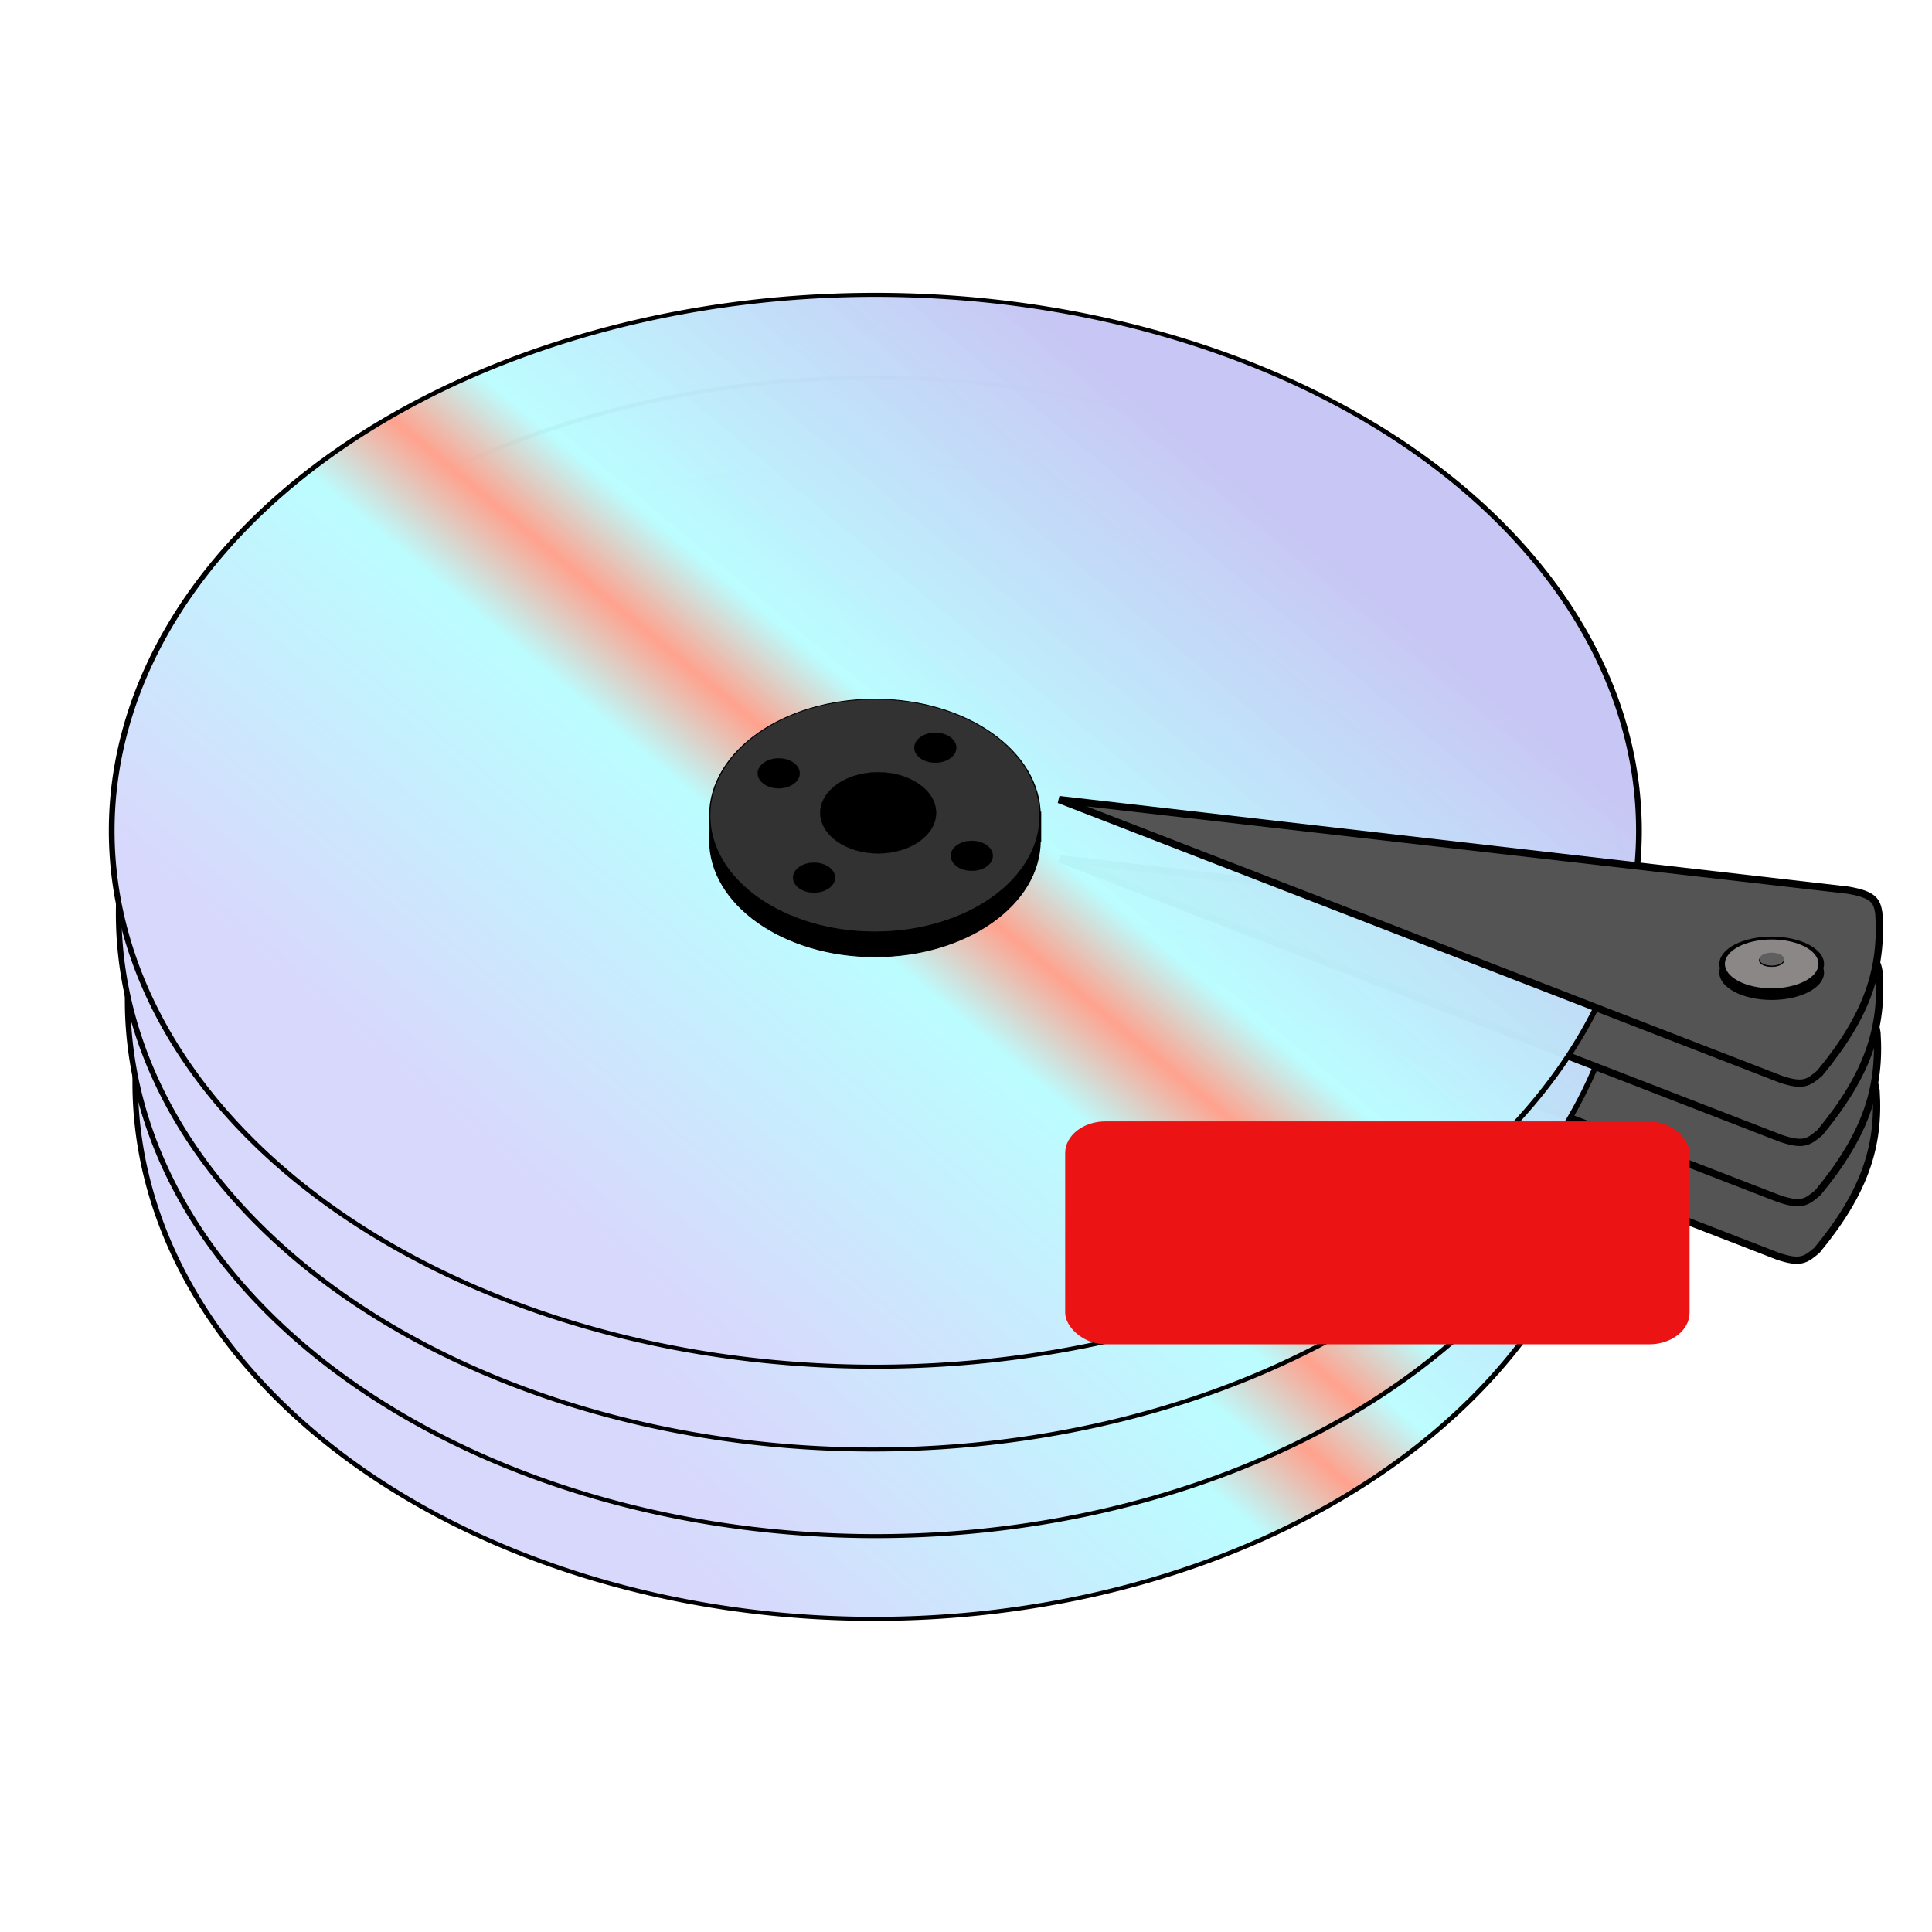 <?xml version="1.0" encoding="UTF-8" standalone="no"?>
<!-- Created with Inkscape (http://www.inkscape.org/) -->

<svg
   xmlns:dc="http://purl.org/dc/elements/1.1/"
   xmlns:cc="http://creativecommons.org/ns#"
   xmlns:rdf="http://www.w3.org/1999/02/22-rdf-syntax-ns#"
   xmlns:svg="http://www.w3.org/2000/svg"
   xmlns="http://www.w3.org/2000/svg"
   xmlns:xlink="http://www.w3.org/1999/xlink"
   xmlns:sodipodi="http://sodipodi.sourceforge.net/DTD/sodipodi-0.dtd"
   xmlns:inkscape="http://www.inkscape.org/namespaces/inkscape"
   width="1052"
   height="1052"
   id="svg2"
   sodipodi:version="0.32"
   inkscape:version="0.48.3.1 r9886"
   version="1.0"
   sodipodi:docname="hdd.svg"
   inkscape:output_extension="org.inkscape.output.svg.inkscape"
   inkscape:export-xdpi="3.0798478"
   inkscape:export-ydpi="3.0798478"
   inkscape:export-filename="/home/kedzie/Development/git/VirtualBox-Manager/VBoxManager/res/drawable-mdpi/ic_menu_hdd_del_c.png">
  <defs
     id="defs4">
    <marker
       inkscape:stockid="TriangleOutL"
       orient="auto"
       refY="0"
       refX="0"
       id="TriangleOutL"
       style="overflow:visible">
      <path
         id="path19170"
         d="m 5.77,0 -8.65,5 0,-10 8.65,5 z"
         style="fill-rule:evenodd;stroke:#000000;stroke-width:1pt;marker-start:none"
         transform="scale(0.8,0.8)"
         inkscape:connector-curvature="0" />
    </marker>
    <marker
       inkscape:stockid="Arrow2Sstart"
       orient="auto"
       refY="0"
       refX="0"
       id="Arrow2Sstart"
       style="overflow:visible">
      <path
         id="path19102"
         style="font-size:12px;fill-rule:evenodd;stroke-width:0.625;stroke-linejoin:round"
         d="M 8.719,4.034 -2.207,0.016 8.719,-4.002 c -1.745,2.372 -1.735,5.617 -6e-7,8.035 z"
         transform="matrix(0.3,0,0,0.3,-0.69,0)"
         inkscape:connector-curvature="0" />
    </marker>
    <marker
       inkscape:stockid="Arrow2Lend"
       orient="auto"
       refY="0"
       refX="0"
       id="Arrow2Lend"
       style="overflow:visible">
      <path
         id="path19093"
         style="font-size:12px;fill-rule:evenodd;stroke-width:0.625;stroke-linejoin:round"
         d="M 8.719,4.034 -2.207,0.016 8.719,-4.002 c -1.745,2.372 -1.735,5.617 -6e-7,8.035 z"
         transform="matrix(-1.1,0,0,-1.1,-1.1,0)"
         inkscape:connector-curvature="0" />
    </marker>
    <linearGradient
       id="linearGradient7100">
      <stop
         id="stop7102"
         offset="0"
         style="stop-color:#000000;stop-opacity:1;" />
      <stop
         style="stop-color:#2b2827;stop-opacity:1;"
         offset="0.498"
         id="stop7104" />
      <stop
         style="stop-color:#000000;stop-opacity:1;"
         offset="1"
         id="stop7106" />
    </linearGradient>
    <linearGradient
       id="linearGradient3134">
      <stop
         style="stop-color:#d8d8fc;stop-opacity:1;"
         offset="0"
         id="stop3136" />
      <stop
         id="stop6103"
         offset="0.402"
         style="stop-color:#bbfdff;stop-opacity:1;" />
      <stop
         style="stop-color:#ffa28e;stop-opacity:1;"
         offset="0.498"
         id="stop3814" />
      <stop
         id="stop3816"
         offset="0.589"
         style="stop-color:#bbfdff;stop-opacity:0.97;" />
      <stop
         id="stop3150"
         offset="1"
         style="stop-color:#c8c6f4;stop-opacity:1;" />
    </linearGradient>
    <linearGradient
       inkscape:collect="always"
       xlink:href="#linearGradient3134"
       id="linearGradient6101"
       x1="320.304"
       y1="515.8"
       x2="615.186"
       y2="268.275"
       gradientUnits="userSpaceOnUse" />
    <linearGradient
       inkscape:collect="always"
       xlink:href="#linearGradient3134"
       id="linearGradient6107"
       gradientUnits="userSpaceOnUse"
       x1="320.304"
       y1="515.8"
       x2="615.186"
       y2="268.275" />
    <linearGradient
       inkscape:collect="always"
       xlink:href="#linearGradient3134"
       id="linearGradient6121"
       gradientUnits="userSpaceOnUse"
       x1="320.304"
       y1="515.8"
       x2="615.186"
       y2="268.275" />
    <linearGradient
       inkscape:collect="always"
       xlink:href="#linearGradient3134"
       id="linearGradient6123"
       gradientUnits="userSpaceOnUse"
       x1="320.304"
       y1="515.8"
       x2="615.186"
       y2="268.275" />
  </defs>
  <sodipodi:namedview
     id="base"
     pagecolor="#ffffff"
     bordercolor="#666666"
     borderopacity="1.0"
     gridtolerance="10000"
     guidetolerance="10"
     objecttolerance="10"
     inkscape:pageopacity="0.0"
     inkscape:pageshadow="2"
     inkscape:zoom="0.64"
     inkscape:cx="623.02529"
     inkscape:cy="608.60816"
     inkscape:document-units="px"
     inkscape:current-layer="layer2"
     width="1052.362px"
     height="744.094px"
     inkscape:window-width="1426"
     inkscape:window-height="984"
     inkscape:window-x="492"
     inkscape:window-y="62"
     showguides="true"
     inkscape:guide-bbox="true"
     showgrid="true"
     inkscape:window-maximized="0"
     inkscape:snap-bbox="true"
     inkscape:snap-nodes="false">
    <inkscape:grid
       type="xygrid"
       id="grid4072"
       empspacing="5"
       visible="true"
       enabled="true"
       snapvisiblegridlinesonly="true" />
  </sodipodi:namedview>
  <g
     inkscape:label="Shape"
     inkscape:groupmode="layer"
     id="layer1"
     transform="translate(0,307.906)">
    <path
       transform="matrix(1.633,0,0,1.184,-450.939,-328.94)"
       d="m 814.183,515.8 a 246.477,246.477 0 1 1 -492.954,0 246.477,246.477 0 1 1 492.954,0 z"
       sodipodi:ry="246.47722"
       sodipodi:rx="246.47722"
       sodipodi:cy="515.79999"
       sodipodi:cx="567.70575"
       id="path6105"
       style="fill:url(#linearGradient6107);fill-opacity:1;fill-rule:evenodd;stroke:#000000;stroke-width:1.85;stroke-miterlimit:4;stroke-opacity:1;stroke-dasharray:none"
       sodipodi:type="arc" />
    <path
       sodipodi:nodetypes="cccccc"
       id="path14009"
       d="M 1004.757,273.216 575.14,223.89 967.994,376.099 c 12.459,4.23 15.193,1.972 21.354,-3.201 26.075,-31.59 34.226,-56.759 32.193,-87.165 -1.055,-6.825 -2.918,-10.116 -16.783,-12.517 z"
       style="fill:#545454;fill-opacity:1;fill-rule:evenodd;stroke:#000000;stroke-width:3.953;stroke-linecap:butt;stroke-linejoin:miter;stroke-miterlimit:4;stroke-opacity:1;stroke-dasharray:none"
       inkscape:connector-curvature="0" />
    <path
       sodipodi:type="arc"
       style="fill:url(#linearGradient6101);fill-opacity:1;fill-rule:evenodd;stroke:#000000;stroke-width:1.85;stroke-miterlimit:4;stroke-opacity:1;stroke-dasharray:none"
       id="path5124"
       sodipodi:cx="567.70575"
       sodipodi:cy="515.79999"
       sodipodi:rx="246.47722"
       sodipodi:ry="246.47722"
       d="m 814.183,515.8 a 246.477,246.477 0 1 1 -492.954,0 246.477,246.477 0 1 1 492.954,0 z"
       transform="matrix(1.653,0,0,1.184,-461.496,-374.002)" />
    <path
       style="fill:#545454;fill-opacity:1;fill-rule:evenodd;stroke:#000000;stroke-width:3.953;stroke-linecap:butt;stroke-linejoin:miter;stroke-miterlimit:4;stroke-opacity:1;stroke-dasharray:none"
       d="M 1005.262,241.864 575.645,192.537 968.498,344.746 c 12.459,4.23 15.193,1.972 21.354,-3.201 26.075,-31.59 34.226,-56.759 32.193,-87.165 -1.055,-6.825 -2.918,-10.116 -16.783,-12.517 z"
       id="path14007"
       sodipodi:nodetypes="cccccc"
       inkscape:connector-curvature="0" />
    <path
       sodipodi:type="arc"
       style="fill:url(#linearGradient6121);fill-opacity:1;fill-rule:evenodd;stroke:#000000;stroke-width:1.85;stroke-miterlimit:4;stroke-opacity:1;stroke-dasharray:none"
       id="path6117"
       sodipodi:cx="567.70575"
       sodipodi:cy="515.79999"
       sodipodi:rx="246.47722"
       sodipodi:ry="246.47722"
       d="m 814.183,515.8 a 246.477,246.477 0 1 1 -492.954,0 246.477,246.477 0 1 1 492.954,0 z"
       transform="matrix(1.666,0,0,1.184,-470.542,-421.162)" />
    <path
       sodipodi:nodetypes="cccccc"
       id="path14005"
       d="M 1006.435,209.053 576.819,159.727 969.672,311.936 c 12.459,4.23 15.193,1.972 21.354,-3.201 26.075,-31.59 34.226,-56.759 32.193,-87.165 -1.055,-6.825 -2.918,-10.116 -16.783,-12.517 z"
       style="fill:#545454;fill-opacity:1;fill-rule:evenodd;stroke:#000000;stroke-width:3.953;stroke-linecap:butt;stroke-linejoin:miter;stroke-miterlimit:4;stroke-opacity:1;stroke-dasharray:none"
       inkscape:connector-curvature="0" />
    <path
       transform="matrix(1.687,0,0,1.184,-481.099,-466.236)"
       d="m 814.183,515.8 a 246.477,246.477 0 1 1 -492.954,0 246.477,246.477 0 1 1 492.954,0 z"
       sodipodi:ry="246.47722"
       sodipodi:rx="246.47722"
       sodipodi:cy="515.79999"
       sodipodi:cx="567.70575"
       id="path6119"
       style="fill:url(#linearGradient6123);fill-opacity:1;fill-rule:evenodd;stroke:#000000;stroke-width:1.85;stroke-miterlimit:4;stroke-opacity:1;stroke-dasharray:none"
       sodipodi:type="arc" />
    <g
       id="g11043"
       transform="matrix(1.659,0,0,1.659,-262.377,-299.137)">
      <rect
         y="261.127"
         x="391.029"
         height="9.894"
         width="108.87"
         id="rect9064"
         style="fill:#000000;fill-opacity:1;fill-rule:evenodd;stroke:none" />
      <g
         id="g11034">
        <path
           transform="matrix(0.22,0,0,0.155,320.427,190.57)"
           d="m 814.183,515.8 c 0,136.126 -110.352,246.477 -246.477,246.477 -136.126,0 -246.477,-110.352 -246.477,-246.477 0,-136.126 110.352,-246.477 246.477,-246.477 136.126,0 246.477,110.352 246.477,246.477 z"
           sodipodi:ry="246.47722"
           sodipodi:rx="246.47722"
           sodipodi:cy="515.79999"
           sodipodi:cx="567.70575"
           id="path8081"
           style="fill:#000000;fill-opacity:1;fill-rule:evenodd;stroke:#000000;stroke-width:1.85;stroke-miterlimit:4;stroke-opacity:1;stroke-dasharray:none"
           sodipodi:type="arc" />
        <path
           sodipodi:type="arc"
           style="fill:#323232;fill-opacity:1;fill-rule:evenodd;stroke:#000000;stroke-width:1.85;stroke-miterlimit:4;stroke-opacity:1;stroke-dasharray:none"
           id="path8077"
           sodipodi:cx="567.70575"
           sodipodi:cy="515.79999"
           sodipodi:rx="246.47722"
           sodipodi:ry="246.47722"
           d="m 814.183,515.8 c 0,136.126 -110.352,246.477 -246.477,246.477 -136.126,0 -246.477,-110.352 -246.477,-246.477 0,-136.126 110.352,-246.477 246.477,-246.477 136.126,0 246.477,110.352 246.477,246.477 z"
           transform="matrix(0.22,0,0,0.155,320.427,182.449)" />
        <path
           sodipodi:type="arc"
           style="fill:#000000;fill-opacity:1;fill-rule:evenodd;stroke:#000000;stroke-width:1.85;stroke-miterlimit:4;stroke-opacity:1;stroke-dasharray:none"
           id="path9054"
           sodipodi:cx="567.70575"
           sodipodi:cy="515.79999"
           sodipodi:rx="246.47722"
           sodipodi:ry="246.47722"
           d="m 814.183,515.8 c 0,136.126 -110.352,246.477 -246.477,246.477 -136.126,0 -246.477,-110.352 -246.477,-246.477 0,-136.126 110.352,-246.477 246.477,-246.477 136.126,0 246.477,110.352 246.477,246.477 z"
           transform="matrix(0.077,0,0,0.054,402.676,233.648)" />
        <path
           transform="matrix(0.028,0,0,0.02,461.224,265.294)"
           d="m 814.183,515.8 c 0,136.126 -110.352,246.477 -246.477,246.477 -136.126,0 -246.477,-110.352 -246.477,-246.477 0,-136.126 110.352,-246.477 246.477,-246.477 136.126,0 246.477,110.352 246.477,246.477 z"
           sodipodi:ry="246.47722"
           sodipodi:rx="246.47722"
           sodipodi:cy="515.79999"
           sodipodi:cx="567.70575"
           id="path9056"
           style="fill:#000000;fill-opacity:1;fill-rule:evenodd;stroke:#000000;stroke-width:1.85;stroke-miterlimit:4;stroke-opacity:1;stroke-dasharray:none"
           sodipodi:type="arc" />
        <path
           sodipodi:type="arc"
           style="fill:#000000;fill-opacity:1;fill-rule:evenodd;stroke:#000000;stroke-width:1.85;stroke-miterlimit:4;stroke-opacity:1;stroke-dasharray:none"
           id="path9058"
           sodipodi:cx="567.70575"
           sodipodi:cy="515.79999"
           sodipodi:rx="246.47722"
           sodipodi:ry="246.47722"
           d="m 814.183,515.8 c 0,136.126 -110.352,246.477 -246.477,246.477 -136.126,0 -246.477,-110.352 -246.477,-246.477 0,-136.126 110.352,-246.477 246.477,-246.477 136.126,0 246.477,110.352 246.477,246.477 z"
           transform="matrix(0.028,0,0,0.02,409.434,272.458)" />
        <path
           transform="matrix(0.028,0,0,0.02,449.242,229.807)"
           d="m 814.183,515.8 c 0,136.126 -110.352,246.477 -246.477,246.477 -136.126,0 -246.477,-110.352 -246.477,-246.477 0,-136.126 110.352,-246.477 246.477,-246.477 136.126,0 246.477,110.352 246.477,246.477 z"
           sodipodi:ry="246.47722"
           sodipodi:rx="246.47722"
           sodipodi:cy="515.79999"
           sodipodi:cx="567.70575"
           id="path9060"
           style="fill:#000000;fill-opacity:1;fill-rule:evenodd;stroke:#000000;stroke-width:1.85;stroke-miterlimit:4;stroke-opacity:1;stroke-dasharray:none"
           sodipodi:type="arc" />
        <path
           sodipodi:type="arc"
           style="fill:#000000;fill-opacity:1;fill-rule:evenodd;stroke:#000000;stroke-width:1.85;stroke-miterlimit:4;stroke-opacity:1;stroke-dasharray:none"
           id="path9062"
           sodipodi:cx="567.70575"
           sodipodi:cy="515.79999"
           sodipodi:rx="246.47722"
           sodipodi:ry="246.47722"
           d="m 814.183,515.8 c 0,136.126 -110.352,246.477 -246.477,246.477 -136.126,0 -246.477,-110.352 -246.477,-246.477 0,-136.126 110.352,-246.477 246.477,-246.477 136.126,0 246.477,110.352 246.477,246.477 z"
           transform="matrix(0.028,0,0,0.02,397.85,238.218)" />
      </g>
    </g>
    <path
       style="fill:#545454;fill-opacity:1;fill-rule:evenodd;stroke:#000000;stroke-width:3.953;stroke-linecap:butt;stroke-linejoin:miter;stroke-miterlimit:4;stroke-opacity:1;stroke-dasharray:none"
       d="M 1006.27,176.793 576.653,127.467 969.507,279.676 c 12.459,4.23 15.193,1.972 21.354,-3.201 26.075,-31.59 34.226,-56.759 32.193,-87.165 -1.055,-6.825 -2.918,-10.116 -16.783,-12.517 z"
       id="path14003"
       sodipodi:nodetypes="cccccc"
       inkscape:connector-curvature="0" />
    <g
       id="g7272"
       transform="matrix(1.19,0,0,1.19,-70.08,-163.806)">
      <g
         id="g5263">
        <rect
           style="fill:#000000;fill-opacity:1;fill-rule:evenodd;stroke:#000000;stroke-width:1.068;stroke-linejoin:miter;stroke-miterlimit:4;stroke-opacity:1;stroke-dasharray:none;stroke-dashoffset:5.4"
           id="rect5251"
           width="46.057"
           height="3.076"
           x="846.446"
           y="320.095" />
        <g
           id="g5259">
          <path
             transform="matrix(0.092,0,0,0.048,817.344,299.213)"
             d="m 814.183,515.8 c 0,136.126 -110.352,246.477 -246.477,246.477 -136.126,0 -246.477,-110.352 -246.477,-246.477 0,-136.126 110.352,-246.477 246.477,-246.477 136.126,0 246.477,110.352 246.477,246.477 z"
             sodipodi:ry="246.47722"
             sodipodi:rx="246.47722"
             sodipodi:cy="515.79999"
             sodipodi:cx="567.70575"
             id="path4278"
             style="fill:#000000;fill-opacity:1;fill-rule:evenodd;stroke:#000000;stroke-width:27.55;stroke-miterlimit:4;stroke-opacity:1;stroke-dasharray:none"
             sodipodi:type="arc" />
          <path
             sodipodi:type="arc"
             style="fill:#8c8787;fill-opacity:1;fill-rule:evenodd;stroke:#000000;stroke-width:27.55;stroke-miterlimit:4;stroke-opacity:1;stroke-dasharray:none"
             id="path14042"
             sodipodi:cx="567.70575"
             sodipodi:cy="515.79999"
             sodipodi:rx="246.47722"
             sodipodi:ry="246.47722"
             d="m 814.183,515.8 c 0,136.126 -110.352,246.477 -246.477,246.477 -136.126,0 -246.477,-110.352 -246.477,-246.477 0,-136.126 110.352,-246.477 246.477,-246.477 136.126,0 246.477,110.352 246.477,246.477 z"
             transform="matrix(0.092,0,0,0.048,817.344,295.203)" />
        </g>
      </g>
      <g
         id="g7267">
        <rect
           y="317.718"
           x="863.905"
           height="0.725"
           width="10.856"
           id="rect5271"
           style="fill:#000000;fill-opacity:1;fill-rule:evenodd;stroke:#000000;stroke-width:0.252;stroke-linejoin:miter;stroke-miterlimit:4;stroke-opacity:1;stroke-dasharray:none;stroke-dashoffset:5.4" />
        <path
           transform="matrix(0.022,0,0,0.011,857.046,312.796)"
           d="m 814.183,515.8 c 0,136.126 -110.352,246.477 -246.477,246.477 -136.126,0 -246.477,-110.352 -246.477,-246.477 0,-136.126 110.352,-246.477 246.477,-246.477 136.126,0 246.477,110.352 246.477,246.477 z"
           sodipodi:ry="246.47722"
           sodipodi:rx="246.47722"
           sodipodi:cy="515.79999"
           sodipodi:cx="567.70575"
           id="path5275"
           style="fill:#000000;fill-opacity:1;fill-rule:evenodd;stroke:#000000;stroke-width:27.55;stroke-miterlimit:4;stroke-opacity:1;stroke-dasharray:none"
           sodipodi:type="arc" />
        <path
           sodipodi:type="arc"
           style="fill:#5f5f5f;fill-opacity:1;fill-rule:evenodd;stroke:none"
           id="path5277"
           sodipodi:cx="567.70575"
           sodipodi:cy="515.79999"
           sodipodi:rx="246.47722"
           sodipodi:ry="246.47722"
           d="m 814.183,515.8 c 0,136.126 -110.352,246.477 -246.477,246.477 -136.126,0 -246.477,-110.352 -246.477,-246.477 0,-136.126 110.352,-246.477 246.477,-246.477 136.126,0 246.477,110.352 246.477,246.477 z"
           transform="matrix(0.023,0,0,0.012,856.534,311.594)" />
      </g>
    </g>
  </g>
  <g
     inkscape:groupmode="layer"
     id="layer2"
     inkscape:label="Remove"
     style="display:inline">
    <rect
       style="fill:#eb1313;fill-opacity:1;stroke:none;display:inline;enable-background:new"
       id="rect3801"
       width="340"
       height="121.393"
       x="580"
       y="610.607"
       rx="21.96"
       ry="17.224" />
  </g>
  <g
     inkscape:groupmode="layer"
     id="layer3"
     inkscape:label="Add"
     style="display:none">
    <path
       style="fill:#eb1313;fill-opacity:1;stroke:none;display:inline;enable-background:new"
       d="m 709.271,492 c -8.909,0 -15.937,10.556 -15.937,23.437 l 0,96.563 -91.198,0 c -12.166,0 -22.136,7.443 -22.136,16.875 l 0,86.25 c 0,9.432 9.969,16.875 22.136,16.875 l 91.198,0 0,96.563 c 0,12.882 7.029,23.437 15.937,23.437 l 81.458,0 c 8.909,0 15.938,-10.556 15.938,-23.437 l 0,-96.563 91.198,0 c 12.166,0 22.135,-7.443 22.135,-16.875 l 0,-86.25 c 0,-9.432 -9.969,-16.875 -22.135,-16.875 l -91.198,0 0,-96.563 C 806.667,502.556 799.638,492 790.729,492 l -81.458,0 z"
       id="path3803"
       inkscape:connector-curvature="0" />
  </g>
</svg>

